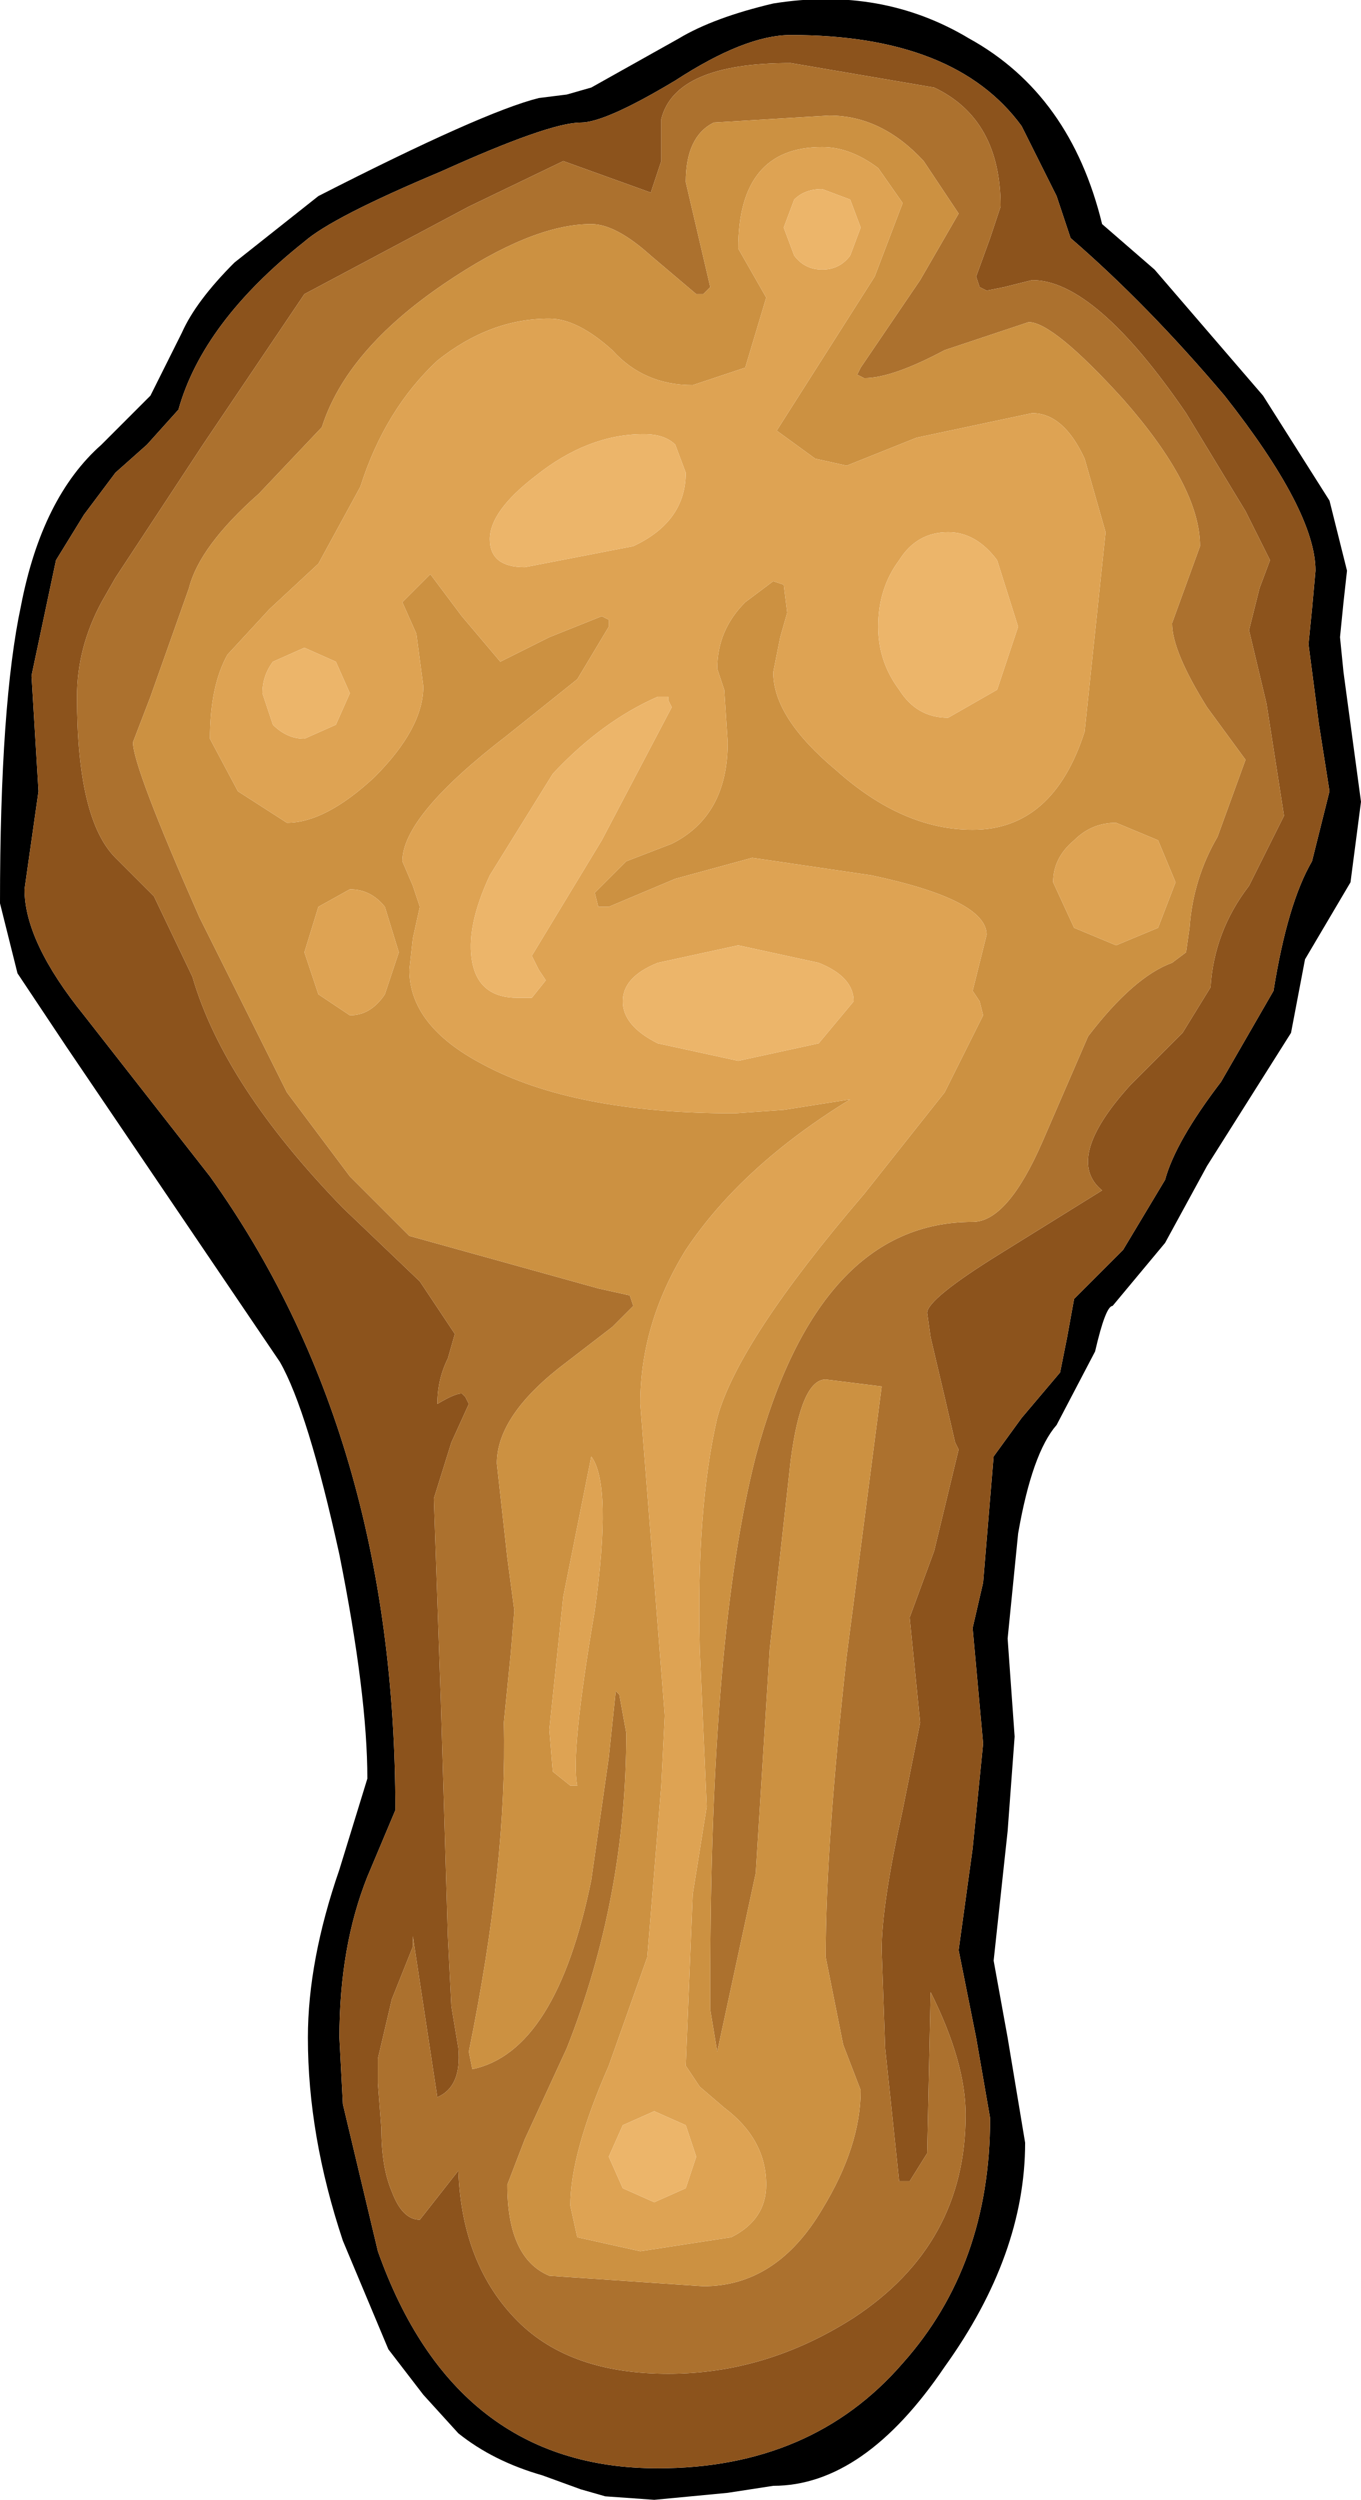 <?xml version="1.0" encoding="UTF-8" standalone="no"?>
<svg xmlns:ffdec="https://www.free-decompiler.com/flash" xmlns:xlink="http://www.w3.org/1999/xlink" ffdec:objectType="shape" height="35.7px" width="19.45px" xmlns="http://www.w3.org/2000/svg">
  <g transform="matrix(1.0, 0.0, 0.0, 1.0, -0.6, 0.0)">
    <path d="M15.7 2.8 L15.2 1.8 Q14.25 0.5 11.9 0.5 11.25 0.5 10.25 1.15 9.25 1.75 8.9 1.75 8.45 1.75 6.9 2.45 5.35 3.1 4.95 3.45 3.5 4.6 3.15 5.85 L2.7 6.35 2.25 6.75 1.8 7.35 1.4 8.0 1.05 9.65 1.15 11.3 0.95 12.7 Q0.95 13.45 1.8 14.5 L3.6 16.8 Q6.25 20.5 6.25 25.85 L5.85 26.8 Q5.45 27.8 5.45 29.1 L5.5 30.05 6.0 32.15 Q7.1 35.25 10.0 35.25 12.2 35.25 13.5 33.75 14.75 32.35 14.75 30.25 L14.55 29.1 14.3 27.85 14.5 26.4 14.65 24.9 14.5 23.25 14.65 22.6 14.8 20.8 15.2 20.25 15.75 19.6 15.85 19.1 15.95 18.55 16.65 17.85 17.25 16.85 Q17.4 16.3 18.05 15.45 L18.8 14.15 Q19.0 12.9 19.35 12.3 L19.6 11.3 19.45 10.35 19.3 9.2 19.35 8.7 19.4 8.15 Q19.4 7.3 18.1 5.65 17.0 4.35 15.9 3.4 L15.7 2.8 M17.1 3.85 L18.65 5.65 19.6 7.15 19.85 8.15 19.8 8.6 19.75 9.1 19.8 9.6 20.05 11.45 19.9 12.6 19.25 13.7 19.05 14.75 17.85 16.65 17.25 17.75 16.5 18.65 Q16.4 18.65 16.25 19.3 L15.7 20.35 Q15.35 20.75 15.15 21.9 L15.0 23.4 15.1 24.8 15.0 26.15 14.8 28.0 15.0 29.1 15.25 30.6 Q15.25 32.2 14.1 33.8 12.95 35.5 11.65 35.5 L11.0 35.6 9.95 35.7 9.25 35.65 8.9 35.55 8.35 35.35 Q7.65 35.15 7.15 34.75 L6.65 34.2 6.15 33.55 5.5 32.0 Q5.0 30.5 5.0 29.1 5.0 28.0 5.45 26.7 L5.85 25.4 Q5.85 24.2 5.45 22.2 5.0 20.15 4.6 19.45 L1.55 14.95 0.85 13.9 0.6 12.9 Q0.6 10.05 0.9 8.65 1.2 7.1 2.05 6.35 L2.75 5.65 3.2 4.75 Q3.4 4.3 3.95 3.75 L5.15 2.8 Q7.5 1.6 8.3 1.4 L8.7 1.35 9.05 1.25 10.3 0.55 Q10.8 0.25 11.65 0.05 13.2 -0.2 14.45 0.55 15.9 1.35 16.35 3.2 L17.1 3.85" fill="#000000" fill-rule="evenodd" stroke="none"/>
    <path d="M15.7 2.8 L15.9 3.4 Q17.0 4.35 18.1 5.65 19.4 7.3 19.4 8.15 L19.35 8.7 19.3 9.2 19.45 10.35 19.6 11.3 19.35 12.3 Q19.0 12.9 18.8 14.15 L18.05 15.45 Q17.4 16.3 17.25 16.85 L16.65 17.85 15.95 18.55 15.85 19.1 15.75 19.6 15.2 20.25 14.8 20.8 14.65 22.6 14.5 23.25 14.65 24.9 14.5 26.4 14.3 27.85 14.55 29.1 14.75 30.25 Q14.75 32.35 13.5 33.75 12.2 35.25 10.0 35.25 7.1 35.25 6.0 32.15 L5.5 30.05 5.45 29.1 Q5.45 27.8 5.85 26.8 L6.25 25.85 Q6.25 20.5 3.6 16.8 L1.8 14.5 Q0.95 13.45 0.95 12.7 L1.15 11.3 1.05 9.65 1.4 8.0 1.8 7.35 2.25 6.75 2.7 6.35 3.15 5.85 Q3.5 4.6 4.95 3.45 5.35 3.1 6.9 2.45 8.45 1.75 8.9 1.75 9.25 1.75 10.25 1.15 11.25 0.5 11.9 0.5 14.25 0.5 15.2 1.8 L15.7 2.8 M17.55 5.9 Q16.25 4.0 15.35 4.0 L14.95 4.1 14.7 4.15 14.6 4.1 14.55 3.95 14.75 3.4 14.9 2.95 Q14.9 1.7 13.95 1.25 L11.9 0.9 Q10.25 0.9 10.05 1.7 L10.05 2.3 9.9 2.75 8.65 2.3 7.3 2.95 4.95 4.2 3.5 6.35 2.25 8.25 2.05 8.6 Q1.7 9.25 1.7 9.95 1.7 11.7 2.25 12.25 L2.8 12.8 3.35 13.95 Q3.8 15.5 5.5 17.25 L6.6 18.3 7.1 19.05 7.0 19.4 Q6.85 19.7 6.85 20.05 7.1 19.9 7.2 19.9 L7.25 19.95 7.3 20.05 7.05 20.6 6.8 21.4 6.9 24.3 7.0 27.65 7.05 28.65 7.15 29.25 Q7.2 29.8 6.85 29.95 L6.5 27.65 6.5 27.8 6.2 28.55 6.0 29.4 6.0 29.75 6.05 30.4 Q6.05 30.95 6.2 31.3 6.35 31.7 6.6 31.7 L7.15 31.0 Q7.2 32.35 8.0 33.15 8.75 33.9 10.15 33.9 11.55 33.9 12.8 33.1 14.4 32.05 14.4 30.2 14.4 29.45 13.9 28.45 L13.85 30.75 13.6 31.15 13.45 31.15 13.25 29.25 13.2 27.85 Q13.2 27.2 13.5 25.85 L13.75 24.6 13.6 23.1 13.95 22.15 14.3 20.7 14.25 20.6 14.1 19.95 13.9 19.1 13.85 18.75 Q13.85 18.55 14.9 17.9 L16.35 17.0 Q15.8 16.55 16.75 15.5 L17.5 14.75 17.9 14.1 Q17.95 13.3 18.45 12.65 L18.95 11.65 18.7 10.05 18.45 9.0 18.6 8.4 18.75 8.0 18.4 7.3 17.55 5.9" fill="#8c531c" fill-rule="evenodd" stroke="none"/>
    <path d="M16.65 5.7 Q15.65 4.6 15.3 4.6 L14.1 5.0 Q13.35 5.4 12.95 5.4 L12.85 5.35 12.9 5.25 13.75 4.0 14.3 3.05 13.8 2.3 Q13.2 1.65 12.45 1.65 L10.8 1.75 Q10.4 1.95 10.4 2.6 L10.75 4.1 10.7 4.15 10.65 4.2 10.55 4.2 9.9 3.65 Q9.4 3.2 9.05 3.2 8.2 3.2 6.95 4.05 5.55 5.0 5.2 6.1 L4.3 7.05 Q3.45 7.8 3.3 8.4 L2.75 9.95 2.5 10.6 Q2.5 10.95 3.45 13.1 L4.7 15.6 5.6 16.8 6.45 17.65 9.15 18.4 9.6 18.5 9.65 18.65 9.35 18.95 8.7 19.45 Q7.7 20.2 7.7 20.9 L7.85 22.25 7.95 23.0 7.9 23.6 7.8 24.6 Q7.85 26.6 7.3 29.3 L7.35 29.55 Q8.55 29.3 9.05 26.85 L9.3 25.1 9.4 24.15 9.45 24.2 9.55 24.75 Q9.55 27.1 8.7 29.25 L8.1 30.55 7.85 31.2 Q7.85 32.25 8.45 32.5 L10.65 32.65 Q11.7 32.65 12.35 31.55 12.9 30.65 12.9 29.85 L12.65 29.2 12.4 27.95 Q12.4 26.35 12.7 23.65 L13.2 19.8 12.8 19.75 12.4 19.7 Q12.05 19.7 11.9 20.85 L11.6 23.55 11.4 26.75 10.85 29.3 10.75 28.7 10.75 28.35 Q10.75 23.35 11.4 20.8 12.3 17.45 14.5 17.45 15.0 17.45 15.5 16.3 L16.15 14.8 Q16.8 13.95 17.35 13.75 L17.55 13.6 17.6 13.25 Q17.65 12.55 18.0 11.95 L18.4 10.85 17.85 10.1 Q17.35 9.3 17.35 8.9 L17.75 7.8 Q17.75 6.95 16.65 5.7 M17.55 5.9 L18.4 7.3 18.75 8.0 18.6 8.4 18.45 9.0 18.7 10.05 18.95 11.65 18.45 12.65 Q17.95 13.3 17.9 14.1 L17.5 14.75 16.75 15.5 Q15.8 16.55 16.35 17.0 L14.9 17.9 Q13.85 18.55 13.85 18.75 L13.9 19.1 14.1 19.95 14.25 20.6 14.3 20.7 13.95 22.15 13.6 23.1 13.75 24.6 13.5 25.85 Q13.2 27.2 13.2 27.85 L13.25 29.25 13.45 31.15 13.6 31.15 13.85 30.75 13.9 28.45 Q14.4 29.45 14.4 30.2 14.4 32.05 12.8 33.1 11.55 33.9 10.15 33.9 8.75 33.9 8.0 33.15 7.2 32.35 7.15 31.0 L6.6 31.7 Q6.35 31.7 6.2 31.3 6.05 30.95 6.05 30.4 L6.0 29.75 6.0 29.4 6.2 28.55 6.5 27.8 6.5 27.65 6.85 29.95 Q7.2 29.8 7.15 29.25 L7.05 28.65 7.0 27.65 6.9 24.3 6.8 21.4 7.05 20.6 7.3 20.05 7.25 19.95 7.2 19.9 Q7.1 19.9 6.85 20.05 6.85 19.7 7.0 19.4 L7.1 19.05 6.6 18.3 5.5 17.25 Q3.8 15.5 3.35 13.95 L2.8 12.8 2.25 12.25 Q1.7 11.7 1.7 9.95 1.7 9.25 2.05 8.6 L2.25 8.25 3.5 6.35 4.95 4.2 7.3 2.95 8.65 2.3 9.9 2.75 10.05 2.3 10.05 1.7 Q10.25 0.9 11.9 0.9 L13.95 1.25 Q14.9 1.7 14.9 2.95 L14.75 3.4 14.55 3.95 14.6 4.1 14.7 4.15 14.95 4.1 15.35 4.0 Q16.25 4.0 17.55 5.9" fill="#ac712e" fill-rule="evenodd" stroke="none"/>
    <path d="M16.65 5.7 Q17.75 6.95 17.75 7.8 L17.35 8.9 Q17.35 9.3 17.85 10.1 L18.4 10.85 18.0 11.95 Q17.65 12.55 17.6 13.25 L17.55 13.6 17.35 13.75 Q16.8 13.95 16.15 14.8 L15.5 16.3 Q15.0 17.45 14.5 17.45 12.3 17.45 11.4 20.8 10.75 23.35 10.75 28.35 L10.75 28.7 10.85 29.3 11.4 26.75 11.6 23.55 11.9 20.85 Q12.05 19.7 12.4 19.7 L12.8 19.75 13.2 19.8 12.7 23.65 Q12.4 26.35 12.4 27.95 L12.65 29.2 12.9 29.85 Q12.9 30.65 12.35 31.55 11.7 32.65 10.65 32.65 L8.45 32.5 Q7.85 32.25 7.85 31.2 L8.1 30.55 8.7 29.25 Q9.55 27.1 9.55 24.75 L9.45 24.2 9.4 24.15 9.3 25.1 9.05 26.85 Q8.55 29.3 7.35 29.55 L7.3 29.3 Q7.85 26.6 7.8 24.6 L7.9 23.6 7.95 23.0 7.85 22.25 7.7 20.9 Q7.7 20.2 8.7 19.45 L9.35 18.95 9.65 18.65 9.6 18.5 9.15 18.4 6.45 17.65 5.6 16.8 4.7 15.6 3.45 13.1 Q2.5 10.95 2.5 10.6 L2.75 9.95 3.3 8.4 Q3.45 7.8 4.3 7.05 L5.2 6.1 Q5.55 5.0 6.95 4.05 8.2 3.2 9.05 3.2 9.4 3.2 9.9 3.65 L10.55 4.2 10.65 4.2 10.7 4.15 10.75 4.1 10.4 2.6 Q10.4 1.95 10.8 1.75 L12.45 1.65 Q13.2 1.65 13.8 2.3 L14.3 3.05 13.75 4.0 12.9 5.25 12.85 5.35 12.95 5.4 Q13.35 5.4 14.1 5.0 L15.3 4.6 Q15.65 4.6 16.65 5.7 M13.5 2.9 L13.15 2.4 Q12.75 2.1 12.35 2.1 11.15 2.1 11.15 3.55 L11.55 4.25 11.25 5.25 10.5 5.5 Q9.8 5.5 9.35 5.0 8.85 4.55 8.45 4.55 7.6 4.55 6.85 5.15 6.1 5.85 5.75 6.95 L5.15 8.05 4.45 8.7 3.85 9.35 Q3.6 9.8 3.6 10.55 L4.0 11.3 4.7 11.75 Q5.25 11.75 5.95 11.1 6.65 10.4 6.65 9.8 L6.55 9.05 6.35 8.6 6.45 8.5 6.75 8.2 7.2 8.8 7.75 9.45 8.45 9.1 9.2 8.8 9.3 8.85 9.3 8.95 8.85 9.7 7.85 10.5 Q6.35 11.65 6.35 12.3 L6.5 12.65 6.6 12.95 6.5 13.4 6.45 13.85 Q6.45 14.65 7.5 15.2 8.8 15.9 11.1 15.9 L11.8 15.85 12.75 15.7 Q11.2 16.65 10.4 17.85 9.75 18.9 9.75 20.05 L9.9 21.95 10.1 24.5 10.05 25.5 9.85 27.95 9.3 29.5 Q8.75 30.75 8.75 31.5 L8.85 31.95 9.75 32.15 11.05 31.95 Q11.55 31.7 11.55 31.2 11.55 30.55 10.95 30.1 L10.6 29.8 10.4 29.5 10.5 27.05 10.7 25.8 10.6 23.55 Q10.55 21.55 10.85 20.25 11.15 19.15 12.95 17.05 L14.1 15.6 14.65 14.5 14.6 14.3 14.5 14.15 14.6 13.75 14.7 13.35 Q14.7 12.85 13.05 12.5 L11.35 12.25 10.25 12.55 9.3 12.95 9.15 12.95 9.1 12.75 9.55 12.3 10.2 12.05 Q11.0 11.65 11.0 10.6 L10.95 9.85 10.85 9.55 Q10.85 9.0 11.25 8.6 L11.65 8.3 11.8 8.35 11.85 8.75 11.75 9.1 11.65 9.6 Q11.65 10.25 12.55 11.0 13.5 11.85 14.5 11.85 15.65 11.85 16.1 10.45 L16.4 7.6 16.1 6.55 Q15.8 5.9 15.35 5.9 L13.7 6.25 12.7 6.65 12.25 6.55 11.7 6.15 13.1 3.95 13.5 2.9 M16.55 11.75 Q16.2 11.75 15.95 12.0 15.65 12.25 15.65 12.6 L15.95 13.25 16.55 13.5 17.15 13.25 17.4 12.6 17.15 12.0 16.55 11.75 M5.15 12.95 L4.95 13.6 5.15 14.2 5.6 14.5 Q5.9 14.5 6.1 14.2 L6.3 13.6 6.1 12.95 Q5.9 12.7 5.6 12.7 L5.15 12.95 M8.45 24.7 L8.5 25.3 8.75 25.5 8.85 25.5 Q8.75 25.05 9.1 23.0 9.35 21.2 9.05 20.8 L8.65 22.8 8.45 24.7" fill="#cc9141" fill-rule="evenodd" stroke="none"/>
    <path d="M13.5 2.9 L13.1 3.95 11.7 6.15 12.25 6.55 12.7 6.65 13.7 6.25 15.35 5.9 Q15.8 5.9 16.1 6.55 L16.4 7.6 16.1 10.45 Q15.65 11.85 14.5 11.85 13.5 11.85 12.55 11.0 11.65 10.25 11.65 9.6 L11.75 9.1 11.85 8.75 11.8 8.35 11.65 8.3 11.25 8.6 Q10.85 9.0 10.85 9.55 L10.95 9.85 11.0 10.6 Q11.0 11.65 10.2 12.05 L9.55 12.3 9.1 12.75 9.15 12.95 9.3 12.95 10.25 12.55 11.35 12.25 13.05 12.5 Q14.7 12.85 14.7 13.35 L14.6 13.75 14.5 14.15 14.6 14.3 14.65 14.5 14.1 15.6 12.95 17.05 Q11.15 19.15 10.85 20.25 10.55 21.55 10.6 23.55 L10.7 25.8 10.5 27.05 10.4 29.5 10.6 29.8 10.95 30.1 Q11.55 30.55 11.55 31.2 11.55 31.7 11.05 31.95 L9.75 32.15 8.85 31.95 8.75 31.5 Q8.75 30.75 9.3 29.5 L9.85 27.95 10.05 25.5 10.1 24.5 9.9 21.95 9.75 20.05 Q9.75 18.9 10.4 17.85 11.2 16.65 12.75 15.7 L11.8 15.85 11.1 15.9 Q8.8 15.9 7.5 15.2 6.45 14.65 6.45 13.85 L6.5 13.4 6.6 12.95 6.5 12.65 6.35 12.3 Q6.35 11.65 7.85 10.5 L8.85 9.7 9.3 8.95 9.3 8.85 9.2 8.8 8.45 9.1 7.75 9.45 7.2 8.8 6.75 8.2 6.45 8.5 6.35 8.6 6.55 9.05 6.65 9.8 Q6.65 10.4 5.95 11.1 5.25 11.75 4.7 11.75 L4.0 11.3 3.6 10.55 Q3.6 9.8 3.85 9.35 L4.45 8.7 5.15 8.05 5.75 6.95 Q6.1 5.85 6.85 5.15 7.6 4.55 8.45 4.55 8.85 4.55 9.35 5.0 9.8 5.5 10.5 5.5 L11.25 5.25 11.55 4.25 11.15 3.55 Q11.15 2.1 12.35 2.1 12.75 2.1 13.15 2.4 L13.5 2.9 M10.2 10.1 L10.15 10.0 10.15 9.95 10.0 9.95 Q9.2 10.3 8.5 11.05 L7.6 12.5 Q7.25 13.25 7.35 13.75 7.45 14.25 8.0 14.25 L8.2 14.25 8.4 14.0 8.3 13.85 8.2 13.65 9.2 12.0 10.2 10.1 M10.4 6.75 L10.25 6.35 Q10.1 6.2 9.8 6.2 9.0 6.2 8.25 6.8 7.6 7.3 7.6 7.7 7.6 8.1 8.1 8.1 L9.65 7.8 Q10.4 7.45 10.4 6.75 M15.15 8.95 L14.85 8.0 Q14.55 7.6 14.15 7.6 13.7 7.6 13.45 8.0 13.15 8.4 13.15 8.95 13.15 9.45 13.45 9.85 13.7 10.25 14.15 10.25 L14.85 9.85 15.15 8.95 M12.35 2.7 Q12.1 2.7 11.95 2.85 L11.8 3.25 11.95 3.65 Q12.1 3.85 12.35 3.85 12.6 3.85 12.75 3.65 L12.9 3.25 12.75 2.85 12.35 2.7 M16.55 11.75 L17.15 12.0 17.4 12.6 17.15 13.25 16.55 13.5 15.95 13.25 15.65 12.6 Q15.65 12.25 15.95 12.0 16.2 11.75 16.55 11.75 M10.0 13.75 Q9.5 13.95 9.5 14.3 9.5 14.65 10.0 14.9 L11.15 15.15 12.3 14.9 12.8 14.3 Q12.8 13.95 12.3 13.75 L11.15 13.5 10.0 13.75 M4.5 9.45 Q4.35 9.65 4.35 9.9 L4.5 10.35 Q4.7 10.55 4.95 10.55 L5.4 10.35 5.6 9.9 5.4 9.45 4.95 9.25 4.5 9.45 M8.45 24.7 L8.65 22.8 9.05 20.8 Q9.35 21.2 9.1 23.0 8.75 25.05 8.85 25.5 L8.75 25.5 8.5 25.3 8.45 24.7 M5.15 12.95 L5.6 12.7 Q5.9 12.7 6.1 12.95 L6.3 13.6 6.1 14.2 Q5.9 14.5 5.6 14.5 L5.15 14.2 4.95 13.6 5.15 12.95 M10.55 30.8 L10.4 30.35 9.95 30.15 9.5 30.35 9.3 30.8 9.5 31.25 9.95 31.45 10.4 31.25 10.55 30.8" fill="#dea353" fill-rule="evenodd" stroke="none"/>
    <path d="M12.35 2.7 L12.75 2.85 12.9 3.25 12.75 3.65 Q12.6 3.85 12.35 3.85 12.1 3.85 11.95 3.65 L11.8 3.25 11.95 2.85 Q12.1 2.7 12.35 2.7 M15.15 8.95 L14.85 9.85 14.15 10.25 Q13.7 10.25 13.45 9.85 13.15 9.45 13.15 8.95 13.15 8.4 13.45 8.0 13.7 7.6 14.15 7.6 14.55 7.6 14.85 8.0 L15.15 8.95 M10.4 6.75 Q10.4 7.45 9.65 7.8 L8.1 8.1 Q7.6 8.1 7.6 7.7 7.6 7.3 8.25 6.8 9.0 6.2 9.8 6.2 10.1 6.2 10.25 6.35 L10.4 6.75 M10.2 10.1 L9.2 12.0 8.2 13.65 8.3 13.85 8.4 14.0 8.2 14.25 8.0 14.25 Q7.45 14.25 7.35 13.75 7.25 13.25 7.6 12.5 L8.5 11.05 Q9.2 10.3 10.0 9.95 L10.15 9.95 10.15 10.0 10.2 10.1 M4.5 9.45 L4.95 9.25 5.4 9.45 5.6 9.9 5.4 10.35 4.95 10.55 Q4.7 10.55 4.5 10.35 L4.35 9.9 Q4.35 9.65 4.5 9.45 M10.0 13.75 L11.15 13.5 12.3 13.75 Q12.8 13.95 12.8 14.3 L12.3 14.9 11.15 15.15 10.0 14.9 Q9.5 14.65 9.5 14.3 9.5 13.95 10.0 13.75 M10.55 30.8 L10.4 31.25 9.95 31.45 9.5 31.25 9.3 30.8 9.5 30.35 9.95 30.15 10.4 30.35 10.55 30.8" fill="#ecb56a" fill-rule="evenodd" stroke="none"/>
  </g>
</svg>
